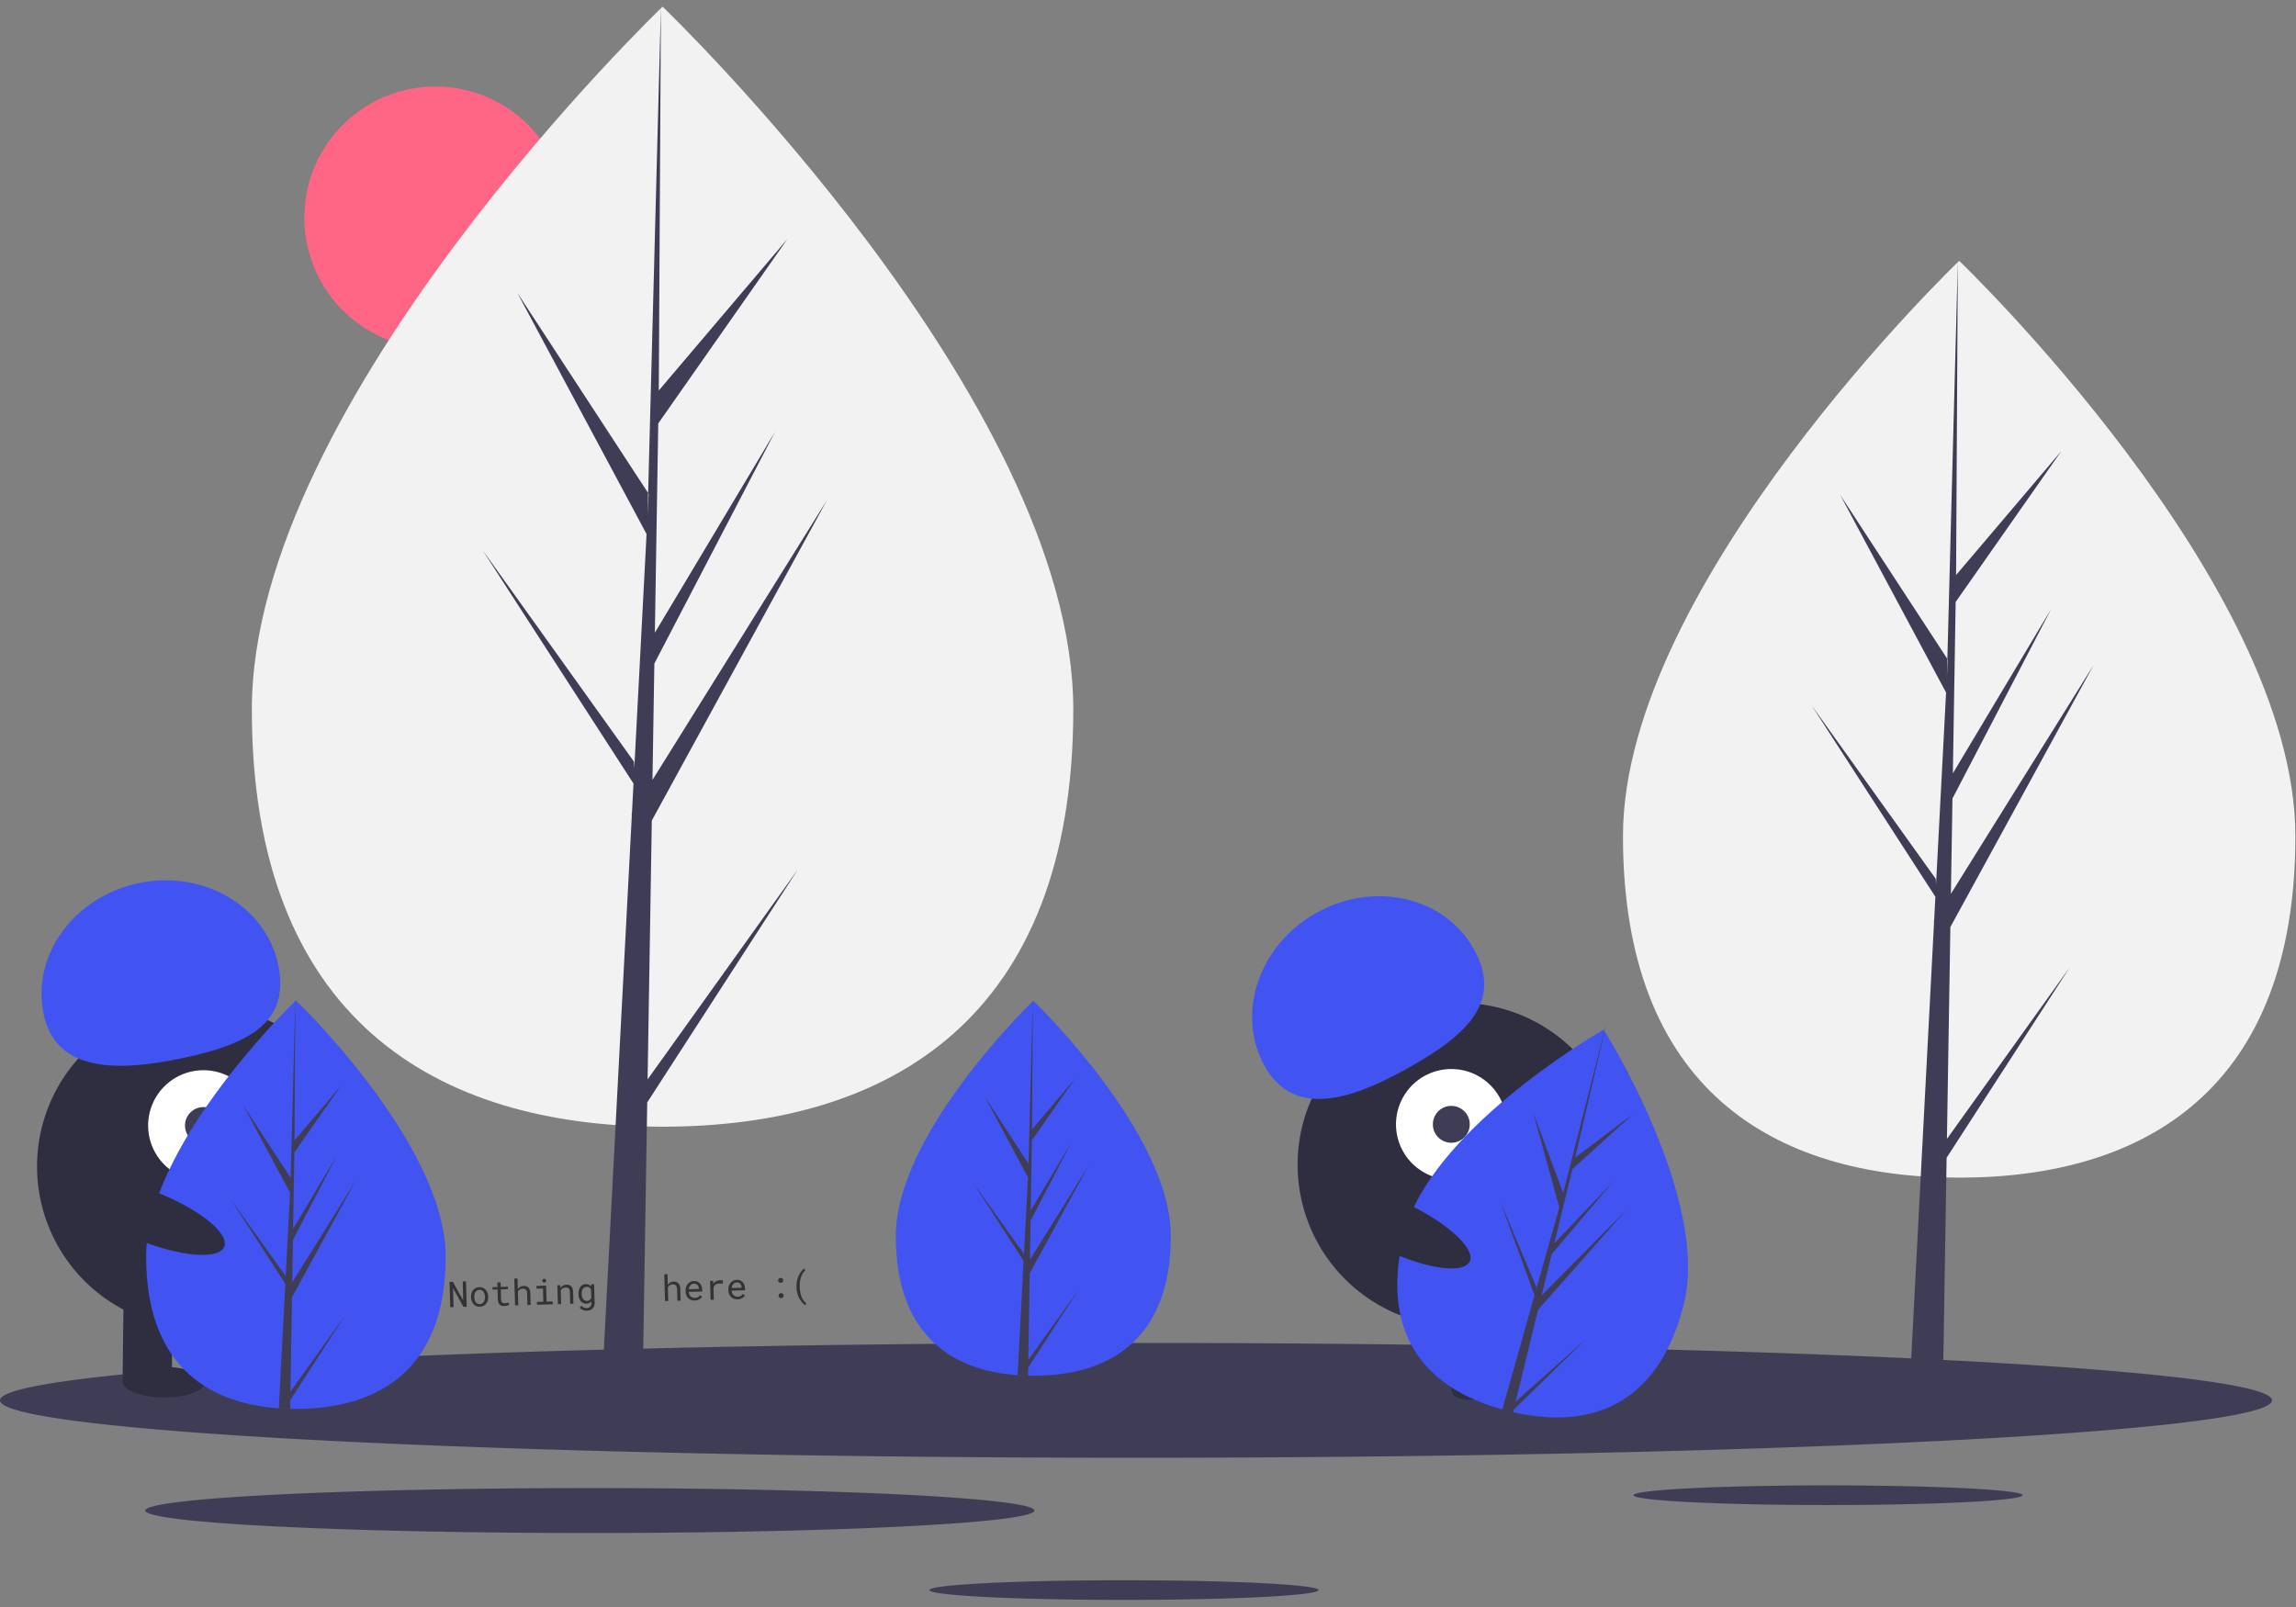 <?xml version="1.0" encoding="utf-8"?>
<svg id="master-artboard" viewBox="0 0 1400 980" xmlns="http://www.w3.org/2000/svg" width="1400px" height="980px" version="1.1" style="shape-rendering:geometricPrecision; text-rendering:geometricPrecision; image-rendering:optimizeQuality; fill-rule:evenodd; clip-rule:evenodd"><rect x="0" y="0" width="1400" height="980" fill="#808080" stroke="none"/><defs><style id="ee-google-fonts">@import url(https://fonts.googleapis.com/css?family=Roboto+Mono:100,300,500,700,100italic,300italic,400,400italic,500italic,700italic);</style></defs><rect id="ee-background" x="0" y="0" width="1400" height="980" style="fill: white; fill-opacity: 0; pointer-events: none;"/><path d="M 748.838 419 L 746.628 419 L 740.008 406.25 L 739.978 419 L 737.788 419 L 737.788 401.94 L 739.988 401.94 L 746.608 414.66 L 746.648 401.94 L 748.838 401.94 L 748.838 419 ZM 751.929 412.54 C 751.929 411.627 752.062 410.777 752.329 409.99 C 752.595 409.21 752.975 408.53 753.469 407.95 C 753.962 407.37 754.565 406.913 755.279 406.58 C 755.992 406.253 756.792 406.09 757.679 406.09 C 758.579 406.09 759.385 406.253 760.099 406.58 C 760.819 406.913 761.425 407.37 761.919 407.95 C 762.412 408.53 762.792 409.21 763.059 409.99 C 763.325 410.777 763.459 411.627 763.459 412.54 L 763.459 412.8 C 763.459 413.713 763.325 414.56 763.059 415.34 C 762.792 416.127 762.412 416.807 761.919 417.38 C 761.425 417.96 760.822 418.413 760.109 418.74 C 759.395 419.067 758.595 419.23 757.709 419.23 C 756.809 419.23 756.002 419.067 755.289 418.74 C 754.569 418.413 753.962 417.96 753.469 417.38 C 752.975 416.807 752.595 416.127 752.329 415.34 C 752.062 414.56 751.929 413.713 751.929 412.8 L 751.929 412.54 M 754.099 412.8 C 754.099 413.427 754.172 414.023 754.319 414.59 C 754.465 415.157 754.689 415.653 754.989 416.08 C 755.295 416.513 755.675 416.853 756.129 417.1 C 756.575 417.353 757.102 417.48 757.709 417.48 C 758.302 417.48 758.822 417.353 759.269 417.1 C 759.722 416.853 760.099 416.513 760.399 416.08 C 760.699 415.653 760.922 415.157 761.069 414.59 C 761.215 414.023 761.289 413.427 761.289 412.8 L 761.289 412.54 C 761.289 411.927 761.212 411.337 761.059 410.77 C 760.912 410.203 760.685 409.703 760.379 409.27 C 760.079 408.843 759.705 408.503 759.259 408.25 C 758.812 407.997 758.285 407.87 757.679 407.87 C 757.079 407.87 756.555 407.997 756.109 408.25 C 755.669 408.503 755.295 408.843 754.989 409.27 C 754.689 409.703 754.465 410.203 754.319 410.77 C 754.172 411.337 754.099 411.927 754.099 412.54 L 754.099 412.8 ZM 772.075 403.25 L 772.075 406.32 L 776.905 406.32 L 776.905 408 L 772.075 408 L 772.075 414.89 C 772.075 415.377 772.138 415.783 772.265 416.11 C 772.392 416.43 772.565 416.683 772.785 416.87 C 772.998 417.063 773.248 417.2 773.535 417.28 C 773.822 417.353 774.125 417.39 774.445 417.39 C 774.678 417.39 774.922 417.377 775.175 417.35 C 775.422 417.323 775.665 417.29 775.905 417.25 C 776.145 417.217 776.368 417.177 776.575 417.13 C 776.781 417.09 776.952 417.053 777.085 417.02 L 777.385 418.55 C 777.205 418.663 776.985 418.76 776.725 418.84 C 776.471 418.92 776.192 418.99 775.885 419.05 C 775.578 419.11 775.255 419.157 774.915 419.19 C 774.575 419.217 774.238 419.23 773.905 419.23 C 773.345 419.23 772.818 419.15 772.325 418.99 C 771.838 418.83 771.415 418.577 771.055 418.23 C 770.695 417.883 770.411 417.433 770.205 416.88 C 769.998 416.333 769.895 415.67 769.895 414.89 L 769.895 408 L 766.565 408 L 766.565 406.32 L 769.895 406.32 L 769.895 403.25 L 772.075 403.25 ZM 783.521 408.21 C 783.974 407.543 784.531 407.023 785.191 406.65 C 785.858 406.283 786.604 406.097 787.431 406.09 C 788.098 406.09 788.701 406.183 789.241 406.37 C 789.788 406.563 790.251 406.863 790.631 407.27 C 791.011 407.677 791.308 408.19 791.521 408.81 C 791.728 409.43 791.831 410.167 791.831 411.02 L 791.831 419 L 789.661 419 L 789.661 411 C 789.661 409.96 789.411 409.187 788.911 408.68 C 788.418 408.167 787.711 407.917 786.791 407.93 C 786.091 407.93 785.458 408.1 784.891 408.44 C 784.324 408.78 783.868 409.23 783.521 409.79 L 783.521 419 L 781.351 419 L 781.351 401 L 783.521 401 L 783.521 408.21 ZM 796.097 406.32 L 802.577 406.32 L 802.577 417.12 L 806.717 417.12 L 806.717 419 L 796.097 419 L 796.097 417.12 L 800.407 417.12 L 800.407 408.21 L 796.097 408.21 L 796.097 406.32 M 800.127 402.99 C 800.127 402.63 800.234 402.327 800.447 402.08 C 800.661 401.833 800.987 401.71 801.427 401.71 C 801.861 401.71 802.184 401.833 802.397 402.08 C 802.617 402.327 802.727 402.63 802.727 402.99 C 802.727 403.343 802.617 403.637 802.397 403.87 C 802.184 404.103 801.861 404.22 801.427 404.22 C 800.987 404.22 800.661 404.103 800.447 403.87 C 800.234 403.637 800.127 403.343 800.127 402.99 ZM 812.088 406.32 L 812.248 408.2 C 812.708 407.54 813.275 407.023 813.948 406.65 C 814.615 406.283 815.365 406.097 816.198 406.09 C 816.858 406.09 817.461 406.183 818.008 406.37 C 818.548 406.557 819.011 406.85 819.398 407.25 C 819.778 407.643 820.071 408.147 820.278 408.76 C 820.485 409.373 820.588 410.103 820.588 410.95 L 820.588 419 L 818.418 419 L 818.418 411 C 818.418 410.433 818.358 409.957 818.238 409.57 C 818.111 409.177 817.925 408.86 817.678 408.62 C 817.431 408.373 817.131 408.197 816.778 408.09 C 816.418 407.983 816.008 407.93 815.548 407.93 C 814.821 407.93 814.185 408.11 813.638 408.47 C 813.085 408.837 812.645 409.317 812.318 409.91 L 812.318 419 L 810.148 419 L 810.148 406.32 L 812.088 406.32 ZM 824.154 412.55 C 824.154 411.61 824.271 410.743 824.504 409.95 C 824.731 409.157 825.064 408.473 825.504 407.9 C 825.938 407.333 826.468 406.89 827.094 406.57 C 827.721 406.25 828.428 406.09 829.214 406.09 C 830.001 406.09 830.688 406.227 831.274 406.5 C 831.861 406.78 832.364 407.18 832.784 407.7 L 832.884 406.32 L 834.854 406.32 L 834.854 418.73 C 834.854 419.563 834.724 420.307 834.464 420.96 C 834.198 421.607 833.831 422.157 833.364 422.61 C 832.891 423.063 832.324 423.407 831.664 423.64 C 831.011 423.873 830.284 423.99 829.484 423.99 C 829.158 423.99 828.784 423.953 828.364 423.88 C 827.938 423.807 827.508 423.687 827.074 423.52 C 826.641 423.353 826.224 423.127 825.824 422.84 C 825.424 422.56 825.078 422.213 824.784 421.8 L 825.914 420.5 C 826.181 420.82 826.454 421.09 826.734 421.31 C 827.014 421.537 827.298 421.717 827.584 421.85 C 827.878 421.983 828.168 422.077 828.454 422.13 C 828.748 422.19 829.038 422.22 829.324 422.22 C 829.838 422.22 830.301 422.147 830.714 422 C 831.128 421.853 831.481 421.637 831.774 421.35 C 832.068 421.063 832.294 420.71 832.454 420.29 C 832.608 419.87 832.684 419.387 832.684 418.84 L 832.684 417.75 C 832.264 418.23 831.768 418.597 831.194 418.85 C 830.621 419.103 829.954 419.23 829.194 419.23 C 828.421 419.23 827.721 419.067 827.094 418.74 C 826.468 418.413 825.938 417.96 825.504 417.38 C 825.071 416.807 824.738 416.127 824.504 415.34 C 824.271 414.553 824.154 413.707 824.154 412.8 L 824.154 412.55 M 826.324 412.8 C 826.324 413.42 826.388 414.007 826.514 414.56 C 826.648 415.113 826.851 415.6 827.124 416.02 C 827.404 416.447 827.758 416.783 828.184 417.03 C 828.618 417.27 829.134 417.39 829.734 417.39 C 830.108 417.39 830.444 417.347 830.744 417.26 C 831.044 417.167 831.314 417.04 831.554 416.88 C 831.794 416.713 832.008 416.517 832.194 416.29 C 832.381 416.063 832.544 415.813 832.684 415.54 L 832.684 409.73 C 832.544 409.463 832.381 409.22 832.194 409 C 832.008 408.787 831.794 408.6 831.554 408.44 C 831.308 408.28 831.038 408.153 830.744 408.06 C 830.444 407.973 830.114 407.93 829.754 407.93 C 829.148 407.93 828.628 408.053 828.194 408.3 C 827.761 408.553 827.404 408.89 827.124 409.31 C 826.851 409.737 826.648 410.23 826.514 410.79 C 826.388 411.35 826.324 411.937 826.324 412.55 L 826.324 412.8 ZM 884.334 408.21 C 884.787 407.543 885.344 407.023 886.004 406.65 C 886.67 406.283 887.417 406.097 888.244 406.09 C 888.91 406.09 889.514 406.183 890.054 406.37 C 890.6 406.563 891.064 406.863 891.444 407.27 C 891.824 407.677 892.12 408.19 892.334 408.81 C 892.54 409.43 892.644 410.167 892.644 411.02 L 892.644 419 L 890.474 419 L 890.474 411 C 890.474 409.96 890.224 409.187 889.724 408.68 C 889.23 408.167 888.524 407.917 887.604 407.93 C 886.904 407.93 886.27 408.1 885.704 408.44 C 885.137 408.78 884.68 409.23 884.334 409.79 L 884.334 419 L 882.164 419 L 882.164 401 L 884.334 401 L 884.334 408.21 ZM 902.17 419.23 C 901.276 419.23 900.46 419.08 899.72 418.78 C 898.973 418.473 898.333 418.047 897.8 417.5 C 897.267 416.953 896.853 416.303 896.56 415.55 C 896.26 414.803 896.11 413.99 896.11 413.11 L 896.11 412.61 C 896.11 411.59 896.273 410.677 896.6 409.87 C 896.933 409.057 897.37 408.37 897.91 407.81 C 898.457 407.257 899.073 406.83 899.76 406.53 C 900.453 406.237 901.163 406.09 901.89 406.09 C 902.803 406.09 903.603 406.247 904.29 406.56 C 904.97 406.88 905.536 407.317 905.99 407.87 C 906.443 408.43 906.78 409.09 907 409.85 C 907.227 410.603 907.34 411.423 907.34 412.31 L 907.34 413.28 L 898.28 413.28 C 898.307 413.86 898.417 414.403 898.61 414.91 C 898.81 415.417 899.083 415.86 899.43 416.24 C 899.783 416.62 900.2 416.92 900.68 417.14 C 901.167 417.353 901.703 417.46 902.29 417.46 C 903.063 417.46 903.75 417.307 904.35 417 C 904.95 416.687 905.45 416.27 905.85 415.75 L 907.17 416.79 C 906.963 417.11 906.7 417.417 906.38 417.71 C 906.067 417.997 905.703 418.253 905.29 418.48 C 904.877 418.707 904.406 418.89 903.88 419.03 C 903.36 419.163 902.79 419.23 902.17 419.23 M 901.89 407.87 C 901.45 407.87 901.036 407.95 900.65 408.11 C 900.257 408.27 899.903 408.503 899.59 408.81 C 899.276 409.117 899.013 409.497 898.8 409.95 C 898.586 410.397 898.437 410.913 898.35 411.5 L 905.17 411.5 L 905.17 411.34 C 905.15 410.913 905.07 410.493 904.93 410.08 C 904.797 409.667 904.596 409.297 904.33 408.97 C 904.063 408.643 903.727 408.377 903.32 408.17 C 902.92 407.97 902.443 407.87 901.89 407.87 ZM 919.286 406.09 C 919.486 406.09 919.696 406.093 919.916 406.1 C 920.136 406.113 920.346 406.133 920.546 406.16 C 920.746 406.187 920.929 406.22 921.096 406.26 C 921.263 406.3 921.399 406.343 921.506 406.39 L 921.216 408.51 C 920.796 408.417 920.396 408.35 920.016 408.31 C 919.636 408.263 919.239 408.24 918.826 408.24 C 917.813 408.24 916.989 408.47 916.356 408.93 C 915.729 409.39 915.269 410.037 914.976 410.87 L 914.976 419 L 912.796 419 L 912.796 406.32 L 914.856 406.32 L 914.956 408.34 C 915.476 407.64 916.096 407.09 916.816 406.69 C 917.536 406.29 918.359 406.09 919.286 406.09 ZM 930.967 419.23 C 930.073 419.23 929.257 419.08 928.517 418.78 C 927.77 418.473 927.13 418.047 926.597 417.5 C 926.063 416.953 925.65 416.303 925.357 415.55 C 925.057 414.803 924.907 413.99 924.907 413.11 L 924.907 412.61 C 924.907 411.59 925.07 410.677 925.397 409.87 C 925.73 409.057 926.167 408.37 926.707 407.81 C 927.253 407.257 927.87 406.83 928.557 406.53 C 929.25 406.237 929.96 406.09 930.687 406.09 C 931.6 406.09 932.4 406.247 933.087 406.56 C 933.767 406.88 934.333 407.317 934.787 407.87 C 935.24 408.43 935.577 409.09 935.797 409.85 C 936.023 410.603 936.137 411.423 936.137 412.31 L 936.137 413.28 L 927.077 413.28 C 927.103 413.86 927.213 414.403 927.407 414.91 C 927.607 415.417 927.88 415.86 928.227 416.24 C 928.58 416.62 928.997 416.92 929.477 417.14 C 929.963 417.353 930.5 417.46 931.087 417.46 C 931.86 417.46 932.547 417.307 933.147 417 C 933.747 416.687 934.247 416.27 934.647 415.75 L 935.967 416.79 C 935.76 417.11 935.497 417.417 935.177 417.71 C 934.863 417.997 934.5 418.253 934.087 418.48 C 933.673 418.707 933.203 418.89 932.677 419.03 C 932.157 419.163 931.587 419.23 930.967 419.23 M 930.687 407.87 C 930.247 407.87 929.833 407.95 929.447 408.11 C 929.053 408.27 928.7 408.503 928.387 408.81 C 928.073 409.117 927.81 409.497 927.597 409.95 C 927.383 410.397 927.233 410.913 927.147 411.5 L 933.967 411.5 L 933.967 411.34 C 933.947 410.913 933.867 410.493 933.727 410.08 C 933.593 409.667 933.393 409.297 933.127 408.97 C 932.86 408.643 932.523 408.377 932.117 408.17 C 931.717 407.97 931.24 407.87 930.687 407.87 ZM 958.539 417.59 C 958.539 417.357 958.576 417.14 958.649 416.94 C 958.723 416.733 958.829 416.553 958.969 416.4 C 959.109 416.253 959.286 416.137 959.499 416.05 C 959.713 415.963 959.959 415.92 960.239 415.92 C 960.519 415.92 960.766 415.963 960.979 416.05 C 961.193 416.137 961.373 416.253 961.519 416.4 C 961.666 416.553 961.776 416.733 961.849 416.94 C 961.923 417.14 961.959 417.357 961.959 417.59 C 961.959 417.817 961.923 418.03 961.849 418.23 C 961.776 418.43 961.666 418.603 961.519 418.75 C 961.373 418.903 961.193 419.02 960.979 419.1 C 960.766 419.18 960.519 419.22 960.239 419.22 C 959.959 419.22 959.713 419.18 959.499 419.1 C 959.286 419.02 959.109 418.903 958.969 418.75 C 958.829 418.603 958.723 418.43 958.649 418.23 C 958.576 418.03 958.539 417.817 958.539 417.59 M 958.539 407.33 C 958.539 407.097 958.576 406.877 958.649 406.67 C 958.723 406.47 958.829 406.293 958.969 406.14 C 959.109 405.987 959.286 405.867 959.499 405.78 C 959.713 405.693 959.959 405.65 960.239 405.65 C 960.519 405.65 960.766 405.693 960.979 405.78 C 961.193 405.867 961.373 405.987 961.519 406.14 C 961.666 406.293 961.776 406.47 961.849 406.67 C 961.923 406.877 961.959 407.097 961.959 407.33 C 961.959 407.557 961.923 407.77 961.849 407.97 C 961.776 408.17 961.666 408.343 961.519 408.49 C 961.373 408.637 961.193 408.75 960.979 408.83 C 960.766 408.917 960.519 408.96 960.239 408.96 C 959.959 408.96 959.713 408.917 959.499 408.83 C 959.286 408.75 959.109 408.637 958.969 408.49 C 958.829 408.343 958.723 408.17 958.649 407.97 C 958.576 407.77 958.539 407.557 958.539 407.33 ZM 970.725 412.07 C 970.725 410.957 970.815 409.907 970.995 408.92 C 971.169 407.94 971.405 407.03 971.705 406.19 C 971.999 405.35 972.339 404.58 972.725 403.88 C 973.112 403.187 973.519 402.57 973.945 402.03 C 974.372 401.49 974.799 401.03 975.225 400.65 C 975.659 400.263 976.069 399.963 976.455 399.75 L 976.915 401.18 C 976.429 401.547 975.945 402.047 975.465 402.68 C 974.985 403.307 974.555 404.073 974.175 404.98 C 973.802 405.88 973.495 406.92 973.255 408.1 C 973.015 409.273 972.895 410.59 972.895 412.05 L 972.895 412.21 C 972.895 413.677 973.015 415 973.255 416.18 C 973.495 417.36 973.802 418.4 974.175 419.3 C 974.555 420.207 974.985 420.983 975.465 421.63 C 975.945 422.277 976.429 422.793 976.915 423.18 L 976.455 424.51 C 976.069 424.29 975.659 423.99 975.225 423.61 C 974.792 423.23 974.362 422.77 973.935 422.23 C 973.509 421.683 973.102 421.067 972.715 420.38 C 972.329 419.687 971.989 418.92 971.695 418.08 C 971.402 417.24 971.169 416.327 970.995 415.34 C 970.815 414.36 970.725 413.31 970.725 412.19 L 970.725 412.07 Z" transform="matrix(0.907, -0.026, 0.026, 0.907, -405.511, 436.336)" style="fill: rgb(51, 51, 51); white-space: pre; color: rgb(51, 51, 51);"/><g transform="matrix(1.249, 0, 0, 1.249, -0, 4.06)"><title>not found</title><path d="M 276.592 103 A 64 64 0 0 1 212.592 167 A 64 64 0 0 1 148.592 103 A 64 64 0 0 1 212.592 39 A 64 64 0 0 1 276.592 103 Z" fill="#ff6584"/><path d="M563.68,404.164c0,151.011-89.774,203.739-200.516,203.739S162.649,555.175,162.649,404.164,363.165,61.042,363.165,61.042,563.68,253.152,563.68,404.164Z" transform="translate(-39.704 -61.042)" fill="#f2f2f2"/><path d="M 316.156 523.761 L 318.21 397.378 L 403.674 241.024 L 318.532 377.552 L 319.455 320.725 L 378.357 207.605 L 319.699 305.687 L 319.699 305.687 L 321.359 203.481 L 384.433 113.423 L 321.621 187.409 L 322.658 0 L 316.138 248.096 L 316.674 237.861 L 252.547 139.704 L 315.646 257.508 L 309.671 371.654 L 309.493 368.625 L 235.565 265.329 L 309.269 379.328 L 308.522 393.603 L 308.388 393.818 L 308.449 394.99 L 293.29 684.589 L 313.544 684.589 L 315.974 535.005 L 389.496 421.285 L 316.156 523.761 Z" fill="#3f3d56"/><path d="M1160.296,466.014c0,123.61-73.484,166.77-164.132,166.77s-164.132-43.16-164.132-166.77S996.165,185.152,996.165,185.152,1160.296,342.404,1160.296,466.014Z" transform="translate(-39.704 -61.042)" fill="#f2f2f2"/><path d="M 950.482 552.833 L 952.162 449.383 L 1022.119 321.4 L 952.426 433.154 L 953.182 386.639 L 1001.396 294.044 L 953.382 374.329 L 953.382 374.329 L 954.741 290.669 L 1006.369 216.952 L 954.954 277.514 L 955.804 124.11 L 950.467 327.188 L 950.906 318.811 L 898.414 238.464 L 950.064 334.893 L 945.173 428.327 L 945.027 425.847 L 884.514 341.294 L 944.844 434.608 L 944.232 446.293 L 944.123 446.469 L 944.173 447.428 L 931.764 684.478 L 948.343 684.478 L 950.332 562.037 L 1010.514 468.952 L 950.482 552.833 Z" fill="#3f3d56"/><path d="M 1109.185 680.479 A 554.592 28.034 0 0 1 554.592 708.513 A 554.592 28.034 0 0 1 0 680.479 A 554.592 28.034 0 0 1 554.592 652.445 A 554.592 28.034 0 0 1 1109.185 680.479 Z" fill="#3f3d56"/><path d="M 987.433 726.797 A 94.989 4.802 0 0 1 892.445 731.598 A 94.989 4.802 0 0 1 797.456 726.797 A 94.989 4.802 0 0 1 892.445 721.995 A 94.989 4.802 0 0 1 987.433 726.797 Z" fill="#3f3d56"/><path d="M 643.708 773.114 A 94.989 4.802 0 0 1 548.72 777.916 A 94.989 4.802 0 0 1 453.731 773.114 A 94.989 4.802 0 0 1 548.72 768.313 A 94.989 4.802 0 0 1 643.708 773.114 Z" fill="#3f3d56"/><path d="M 504.959 734.279 A 217.014 10.97 0 0 1 287.944 745.249 A 217.014 10.97 0 0 1 70.93 734.279 A 217.014 10.97 0 0 1 287.944 723.309 A 217.014 10.97 0 0 1 504.959 734.279 Z" fill="#3f3d56"/><path d="M 176.084 566.27 A 79 79 0 0 1 97.084 645.27 A 79 79 0 0 1 18.084 566.27 A 79 79 0 0 1 97.084 487.27 A 79 79 0 0 1 176.084 566.27 Z" fill="#2f2e41"/><path d="M 99.805 689.023 H 123.805 V 732.023 H 99.805 V 689.023 Z" transform="translate(-31.325 -62.31) rotate(0.675)" fill="#2f2e41"/><path d="M 147.802 689.589 H 171.802 V 732.589 H 147.802 V 689.589 Z" transform="translate(-31.315 -62.876) rotate(0.675)" fill="#2f2e41"/><path d="M 127.046 732.616 A 7.5 20 0 0 1 119.546 752.616 A 7.5 20 0 0 1 112.046 732.616 A 7.5 20 0 0 1 119.546 712.616 A 7.5 20 0 0 1 127.046 732.616 Z" transform="translate(-654.132 782.479) rotate(-89.325)" fill="#2f2e41"/><path d="M 175.054 732.182 A 7.5 20 0 0 1 167.554 752.182 A 7.5 20 0 0 1 160.054 732.182 A 7.5 20 0 0 1 167.554 712.182 A 7.5 20 0 0 1 175.054 732.182 Z" transform="translate(-606.255 830.055) rotate(-89.325)" fill="#2f2e41"/><path d="M 126.319 546.295 A 27 27 0 0 1 99.319 573.295 A 27 27 0 0 1 72.319 546.295 A 27 27 0 0 1 99.319 519.295 A 27 27 0 0 1 126.319 546.295 Z" fill="#fff"/><path d="M 108.319 546.295 A 9 9 0 0 1 99.319 555.295 A 9 9 0 0 1 90.319 546.295 A 9 9 0 0 1 99.319 537.295 A 9 9 0 0 1 108.319 546.295 Z" fill="#3f3d56"/><path d="M61.026,552.946c-6.042-28.641,14.688-57.265,46.3-63.934s62.138,11.143,68.18,39.784-14.978,38.93-46.591,45.599S67.068,581.587,61.026,552.946Z" transform="translate(-39.704 -61.042)" fill="#4154f1"/><path d="M257.296,671.384c0,55.076-32.74,74.306-73.13,74.306q-1.404,0-2.803-.031c-1.871-.04-3.725-.129-5.556-.254-36.451-2.58-64.771-22.799-64.771-74.021,0-53.008,67.739-119.896,72.827-124.846l.009-.009c.196-.192.294-.285.294-.285S257.296,616.308,257.296,671.384Z" transform="translate(-39.704 -61.042)" fill="#4154f1"/><path d="M181.502,737.265l26.747-37.374-26.814,41.477-.071,4.291c-1.871-.04-3.725-.129-5.556-.254l2.883-55.103-.022-.428.049-.08.272-5.204-26.881-41.58,26.965,37.677.062,1.105,2.179-41.633-23.013-42.966,23.294,35.658,2.268-86.314.009-.294v.285l-.379,68.064,22.911-26.983-23.004,32.847-.606,37.276L204.185,621.958l-21.48,41.259-.339,20.723,31.056-49.791-31.171,57.023Z" transform="translate(-39.704 -61.042)" fill="#3f3d56"/><path d="M 791.485 565.415 A 79 79 0 0 1 712.485 644.415 A 79 79 0 0 1 633.485 565.415 A 79 79 0 0 1 712.485 486.415 A 79 79 0 0 1 791.485 565.415 Z" fill="#2f2e41"/><path d="M 741.777 691.824 H 765.777 V 734.824 H 741.777 V 691.824 Z" transform="translate(-215.995 191.864) rotate(-17.083)" fill="#2f2e41"/><path d="M 787.659 677.723 H 811.659 V 720.723 H 787.659 V 677.723 Z" transform="matrix(0.956, -0.294, 0.294, 0.956, -209.828, 204.72)" fill="#2f2e41"/><path d="M 787.887 732.003 A 20 7.5 0 0 1 767.887 739.503 A 20 7.5 0 0 1 747.887 732.003 A 20 7.5 0 0 1 767.887 724.503 A 20 7.5 0 0 1 787.887 732.003 Z" transform="translate(-220.859 196.833) rotate(-17.083)" fill="#2f2e41"/><path d="M 833.475 716.946 A 20 7.5 0 0 1 813.475 724.446 A 20 7.5 0 0 1 793.475 716.946 A 20 7.5 0 0 1 813.475 709.446 A 20 7.5 0 0 1 833.475 716.946 Z" transform="translate(-214.425 209.561) rotate(-17.083)" fill="#2f2e41"/><path d="M 735.522 545.71 A 27 27 0 0 1 708.522 572.71 A 27 27 0 0 1 681.522 545.71 A 27 27 0 0 1 708.522 518.71 A 27 27 0 0 1 735.522 545.71 Z" fill="#fff"/><path d="M 717.522 545.71 A 9 9 0 0 1 708.522 554.71 A 9 9 0 0 1 699.522 545.71 A 9 9 0 0 1 708.522 536.71 A 9 9 0 0 1 717.522 545.71 Z" fill="#3f3d56"/><path d="M657.355,578.743c-14.49-25.433-3.478-59.016,24.594-75.009s62.576-8.341,77.065,17.093-2.391,41.644-30.463,57.637S671.845,604.176,657.355,578.743Z" transform="translate(-39.704 -61.042)" fill="#4154f1"/><path d="M611.296,661.299c0,50.557-30.054,68.21-67.13,68.21q-1.288,0-2.573-.029c-1.718-.037-3.419-.119-5.1-.233-33.461-2.368-59.457-20.929-59.457-67.948,0-48.659,62.181-110.059,66.852-114.603l.008-.008c.18-.176.27-.262.27-.262S611.296,610.742,611.296,661.299Z" transform="translate(-39.704 -61.042)" fill="#4154f1"/><path d="M541.72,721.774l24.553-34.307-24.614,38.074-.065,3.939c-1.718-.037-3.419-.119-5.1-.233l2.646-50.582-.02-.393.045-.074.249-4.777-24.675-38.168,24.753,34.585.057,1.014,2-38.217-21.125-39.44L541.806,625.928l2.082-79.232.008-.27v.262l-.348,62.48,21.031-24.769-21.117,30.152-.556,34.217,19.636-32.839-19.718,37.874-.311,19.023,28.508-45.706-28.614,52.344Z" transform="translate(-39.704 -61.042)" fill="#3f3d56"/><path d="M875.296,682.384c0,55.076-32.74,74.306-73.13,74.306q-1.403,0-2.803-.031c-1.871-.04-3.725-.129-5.556-.254-36.451-2.58-64.771-22.799-64.771-74.021,0-53.008,67.739-119.896,72.827-124.846l.009-.009c.196-.192.294-.285.294-.285S875.296,627.308,875.296,682.384Z" transform="matrix(0.934, 0.233, -0.233, 0.934, 163.529, -207.937)" fill="#4154f1"/><path d="M 799.502 748.265 L 826.249 710.891 L 799.435 752.368 L 799.364 756.659 C 797.492 756.619 795.639 756.53 793.807 756.405 L 795.346 726.998 L 796.69 701.303 L 796.668 700.875 L 796.717 700.795 L 796.989 695.591 L 770.108 654.011 L 797.073 691.687 L 797.136 692.792 L 799.315 651.159 L 776.301 608.194 L 799.595 643.852 L 801.863 557.538 L 801.872 557.244 L 801.872 557.529 L 801.493 625.593 L 824.404 598.61 L 801.4 631.457 L 800.794 668.732 L 822.185 632.958 L 800.705 674.217 L 800.366 694.94 L 831.422 645.149 L 800.25 702.172 L 799.502 748.265 Z" transform="matrix(0.975, 0.221, -0.221, 0.975, 125.821, -225.198)" fill="#3f3d56"/><path d="M 733.917 656.822 A 12.4 39.5 0 0 1 721.517 696.322 A 12.4 39.5 0 0 1 709.117 656.822 A 12.4 39.5 0 0 1 721.517 617.322 A 12.4 39.5 0 0 1 733.917 656.822 Z" transform="translate(-220.835 966.223) rotate(-64.626)" fill="#2f2e41"/><path d="M 124.917 651.822 A 12.4 39.5 0 0 1 112.517 691.322 A 12.4 39.5 0 0 1 100.117 651.822 A 12.4 39.5 0 0 1 112.517 612.322 A 12.4 39.5 0 0 1 124.917 651.822 Z" transform="translate(-574.079 452.714) rotate(-68.158)" fill="#2f2e41"/><path d="M 821.546 622.683" style="fill: rgb(63, 61, 86); fill-opacity: 1; stroke: rgb(0, 0, 0); stroke-opacity: 1; stroke-width: 0; paint-order: fill;" transform="matrix(0.975, 0.221, -0.221, 0.975, 151.039, -156.885)"/></g></svg>